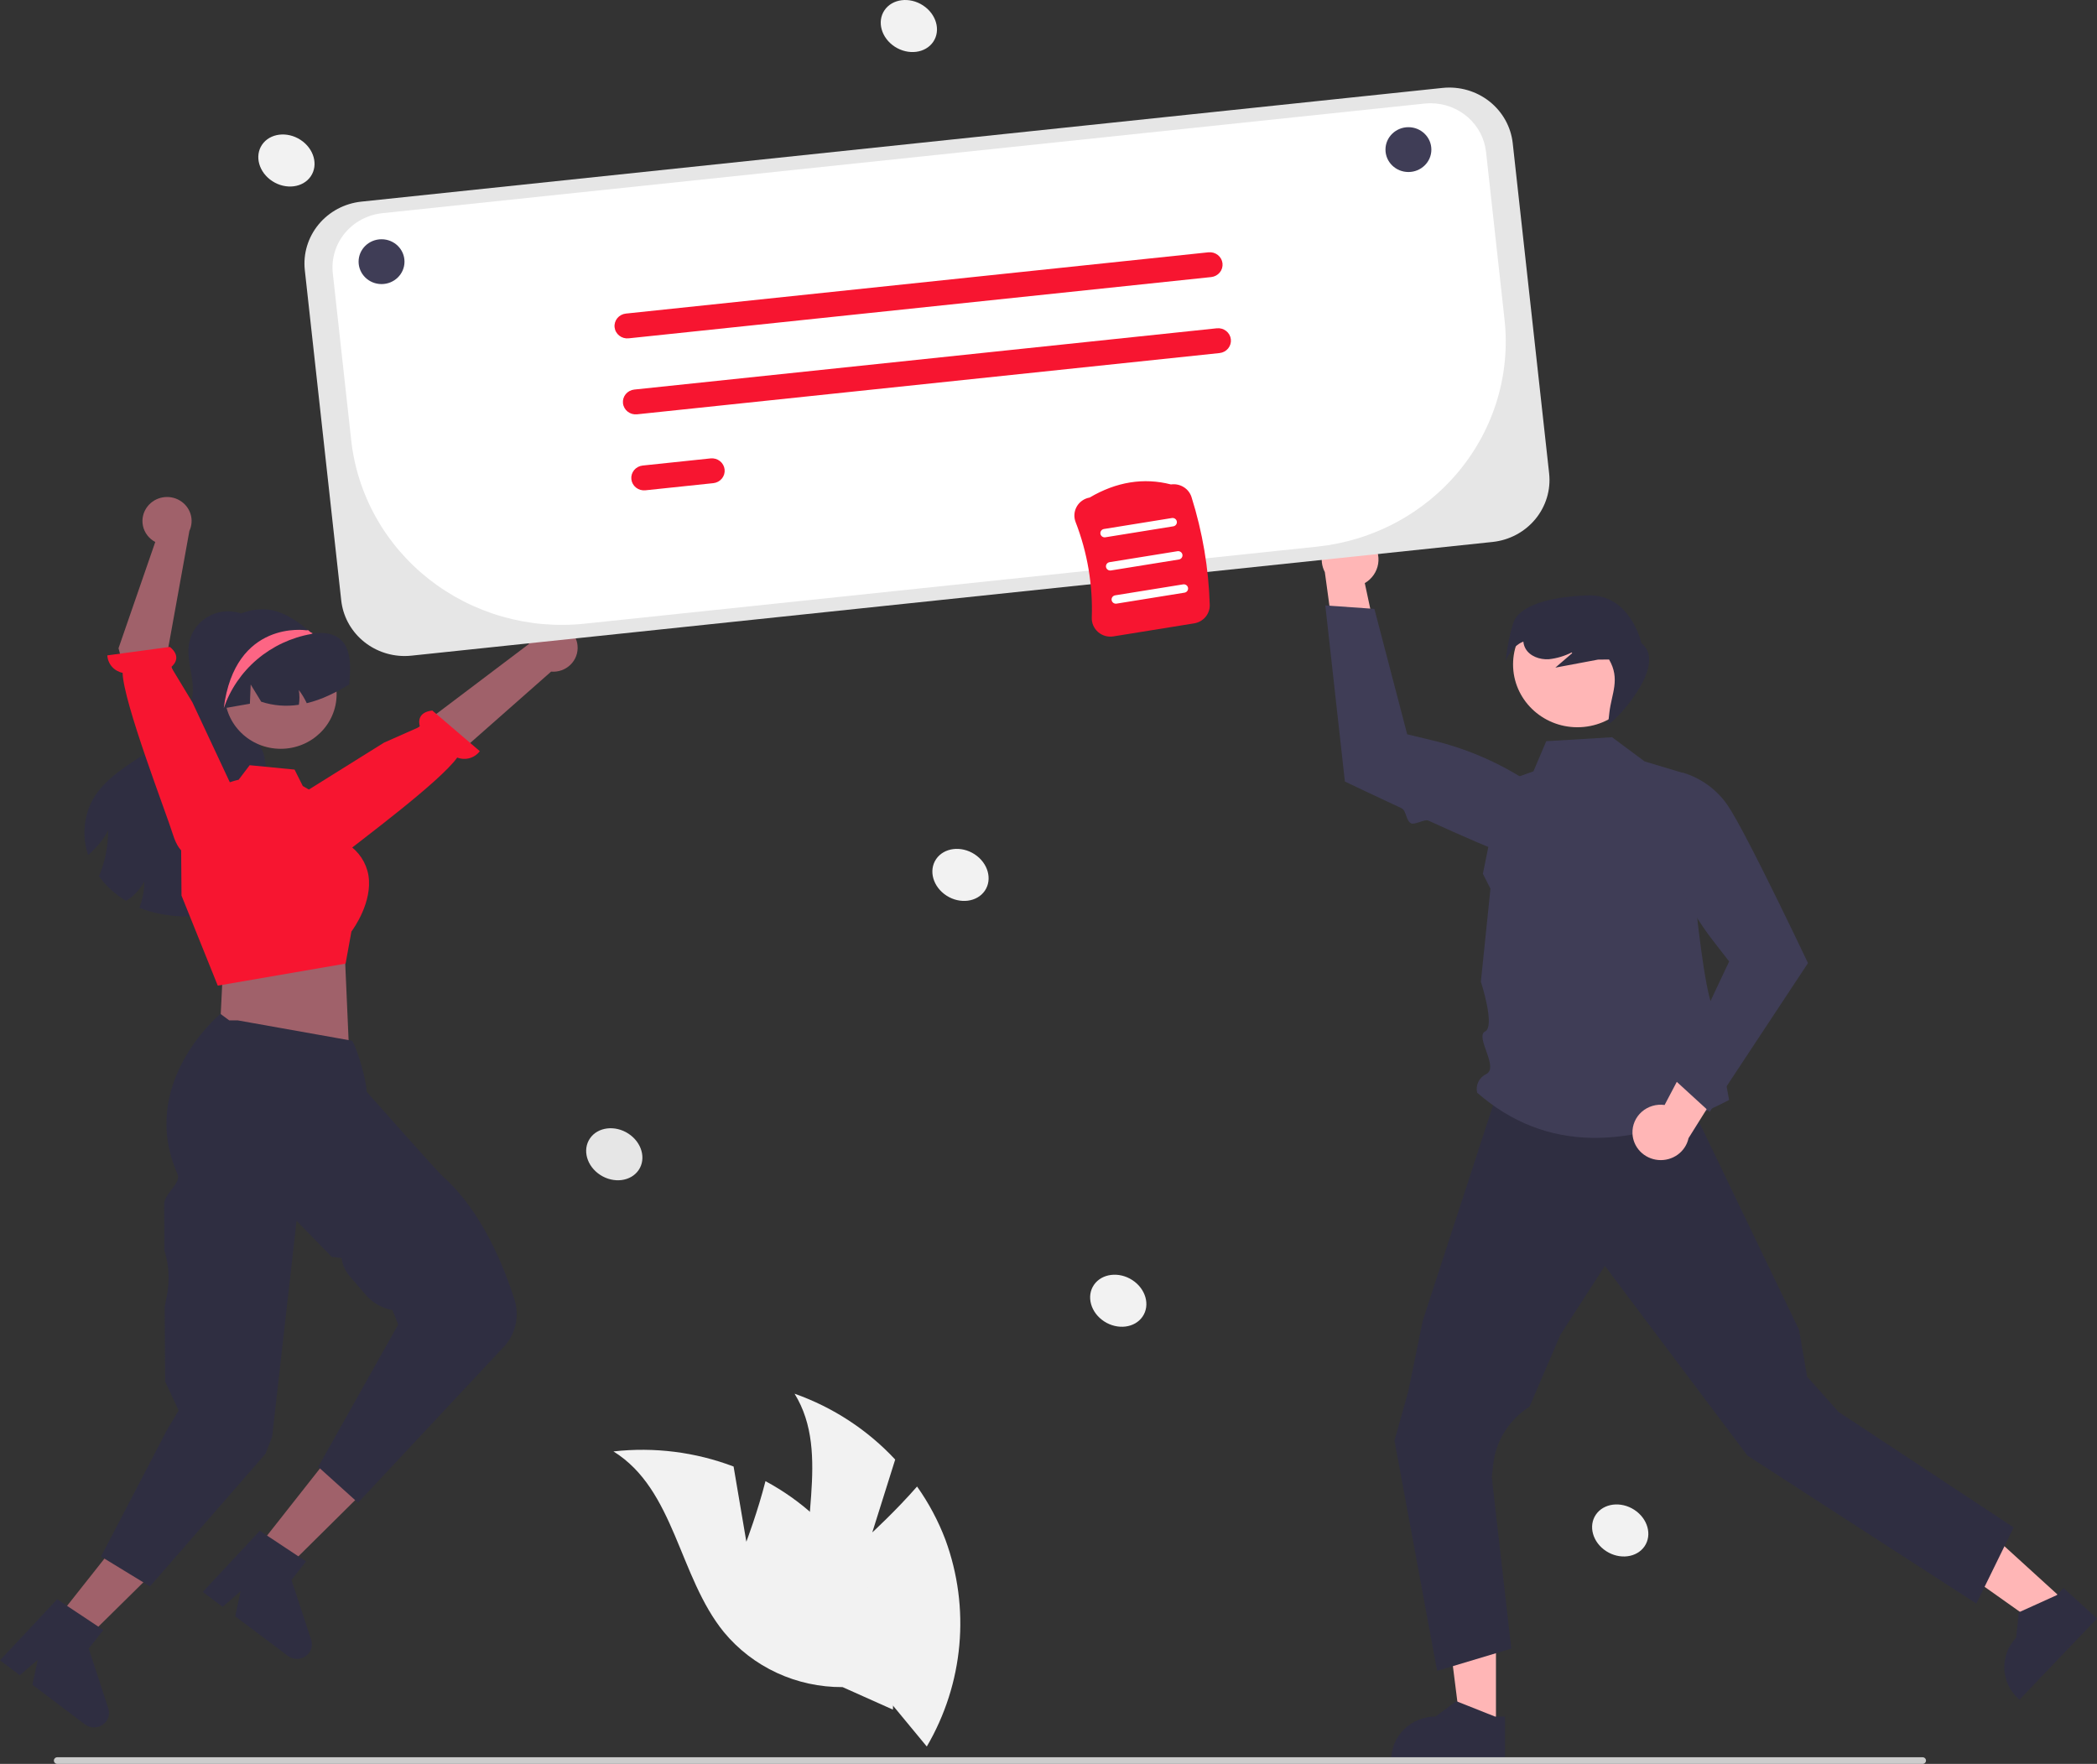 <svg width="277" height="233" viewBox="0 0 277 233" fill="none" xmlns="http://www.w3.org/2000/svg">
<rect x="0" y="0" width="277" height="233" fill="#333333" stroke="none"/>
<g clip-path="url(#clip0_15:38)">
<path d="M115.223 202.42L118.249 192.797C114.609 188.884 110.046 185.898 104.956 184.098C109.929 192.144 105.11 202.641 107.118 211.833C107.767 214.695 109.067 217.378 110.921 219.683C112.776 221.988 115.138 223.855 117.832 225.147L122.423 230.703C124.83 226.596 126.296 222.028 126.722 217.314C127.147 212.6 126.521 207.852 124.887 203.397C123.944 200.907 122.685 198.542 121.138 196.359C118.41 199.492 115.223 202.42 115.223 202.42Z" fill="#F2F2F2"/>
<path d="M98.588 203.65L96.902 193.718C91.857 191.802 86.409 191.117 81.032 191.723C89.157 196.759 89.637 208.253 95.632 215.605C97.519 217.884 99.907 219.72 102.62 220.975C105.332 222.23 108.299 222.872 111.3 222.855L117.947 225.828C118.225 221.104 117.452 216.376 115.681 211.972C113.909 207.567 111.18 203.59 107.683 200.315C105.703 198.496 103.496 196.929 101.114 195.649C100.103 199.641 98.588 203.65 98.588 203.65Z" fill="#F2F2F2"/>
<path d="M197.607 228.234L192.946 228.233L190.729 210.677L197.608 210.678L197.607 228.234Z" fill="#FFB6B6"/>
<path d="M198.795 232.645L183.769 232.645V232.459C183.769 230.944 184.385 229.491 185.482 228.42C186.579 227.349 188.066 226.747 189.618 226.747H189.618L192.363 224.713L197.484 226.747L198.795 226.747L198.795 232.645Z" fill="#2F2E41"/>
<path d="M272.885 211.632L269.708 214.961L255.047 204.575L259.737 199.661L272.885 211.632Z" fill="#FFB6B6"/>
<path d="M277 213.791L266.755 224.526L266.616 224.4C265.481 223.367 264.813 221.936 264.758 220.422C264.704 218.908 265.267 217.435 266.325 216.326L266.325 216.326L266.673 212.978L271.688 210.706L272.583 209.769L277 213.791Z" fill="#2F2E41"/>
<path d="M265.99 201.765L261.064 211.827L230.817 192.267L226.417 186.411L211.989 167.211L206.125 176.3L202.044 185.802C200.714 186.649 199.593 187.774 198.763 189.096C197.932 190.418 197.413 191.903 197.241 193.445L197.055 195.127L199.633 217.769L189.832 220.708L184.203 190.293L186.043 183.702L187.938 174.45L197.476 145.215H223L237.639 175.65L238.709 181.851L242.86 186.504L265.99 201.765Z" fill="#2F2E41"/>
<path d="M212.946 97.383L217.243 100.578L222.425 102.133C222.425 102.133 224.567 131.564 226.497 133.45C228.427 135.335 226.686 135.386 227.074 137.835C227.462 140.284 228.405 145.304 228.405 145.304C215.376 152.04 204.143 152.221 195.121 144.338C195.005 143.851 195.064 143.339 195.287 142.889C195.51 142.438 195.884 142.075 196.347 141.861C198.026 140.991 194.799 136.929 196.171 136.25C197.544 135.571 195.613 129.679 195.613 129.679L196.88 117.387L195.879 115.422L198.321 103.399L202.557 101.888L204.249 97.906L212.946 97.383Z" fill="#3F3D56"/>
<path d="M215.638 149.691C215.619 149.16 215.719 148.631 215.932 148.141C216.144 147.652 216.465 147.213 216.869 146.858C217.274 146.502 217.754 146.238 218.275 146.083C218.796 145.928 219.345 145.886 219.884 145.961L225.94 134.465L229.313 140.32L223.046 150.339C222.857 151.215 222.346 151.993 221.609 152.526C220.872 153.058 219.961 153.308 219.047 153.229C218.134 153.149 217.283 152.745 216.654 152.093C216.026 151.441 215.664 150.586 215.638 149.691H215.638Z" fill="#FFB6B6"/>
<path d="M225.835 146.879L238.823 127.218L238.78 127.128C238.731 127.024 235.79 120.82 232.941 115.138C232.502 114.263 232.065 113.4 231.641 112.574C231.459 112.217 231.278 111.868 231.101 111.526C229.904 109.222 228.858 107.317 228.234 106.412C226.853 104.366 224.798 102.843 222.409 102.096L222.348 102.081L222.291 102.104C221.122 102.586 220.157 103.442 219.553 104.531C218.95 105.621 218.744 106.879 218.971 108.098C220.098 113.978 222.608 119.521 226.304 124.29L228.409 127.001L221.092 142.538L225.835 146.879Z" fill="#3F3D56"/>
<path d="M181.174 71.516C181.532 71.918 181.795 72.39 181.945 72.901C182.096 73.412 182.129 73.95 182.044 74.475C181.959 75 181.757 75.501 181.452 75.942C181.147 76.382 180.747 76.752 180.28 77.026L182.988 89.68L176.593 87.207L175.002 75.57C174.584 74.773 174.479 73.854 174.708 72.987C174.937 72.12 175.484 71.365 176.245 70.865C177.006 70.366 177.928 70.156 178.836 70.276C179.745 70.396 180.576 70.837 181.174 71.516H181.174Z" fill="#FFB6B6"/>
<path d="M175.065 79.973L177.651 103.234L177.743 103.278C177.818 103.314 181.095 104.884 185.117 106.753C185.795 107.068 185.698 108.434 186.407 108.761C186.895 108.986 188.185 108.17 188.679 108.395C193.075 110.403 197.52 112.356 199.292 112.885C201.683 113.625 204.262 113.544 206.6 112.655L206.656 112.63L206.686 112.576C207.283 111.483 207.481 110.224 207.248 109.006C207.014 107.789 206.363 106.685 205.401 105.878C200.735 102.003 195.211 99.241 189.265 97.809L185.882 96.998L181.548 80.428L175.065 79.973Z" fill="#3F3D56"/>
<path d="M208.365 96.065C213.059 96.065 216.864 92.348 216.864 87.764C216.864 83.179 213.059 79.463 208.365 79.463C203.671 79.463 199.866 83.179 199.866 87.764C199.866 92.348 203.671 96.065 208.365 96.065Z" fill="#FFB6B6"/>
<path d="M199.927 82.201C200.626 80.216 204.105 78.838 209.746 78.646C215.386 78.455 216.817 84.947 216.817 84.947C220.582 87.93 212.796 95.918 212.419 95.63L212.589 94.129C212.869 91.644 214.061 89.704 212.545 87.114L211.09 87.13C209.21 87.483 207.331 87.836 205.451 88.189L207.677 86.276L207.614 86.181C206.667 86.662 205.637 86.968 204.576 87.082C203.38 87.15 202.073 86.685 201.5 85.658C201.347 85.375 201.254 85.066 201.225 84.747C199.612 85.377 198.875 87.319 198.875 87.319C198.875 87.319 199.228 84.187 199.927 82.201Z" fill="#2F2E41"/>
<path d="M34.242 82.699C34.127 82.557 34.002 82.421 33.87 82.293C33.902 82.249 33.935 82.202 33.967 82.159L34.242 82.699Z" fill="#2F2E41"/>
<path d="M35.895 116.085C34.505 118.497 31.728 119.843 28.976 120.502C25.885 121.293 22.629 121.232 19.572 120.325C19.184 120.202 18.796 120.06 18.42 119.902C18.601 119.434 18.744 118.952 18.848 118.462C18.989 117.798 19.059 117.122 19.058 116.445C18.752 117.028 18.355 117.562 17.882 118.027C17.517 118.402 17.103 118.727 16.65 118.995C15.244 118.161 14.027 117.057 13.073 115.75C13.134 115.604 13.194 115.458 13.251 115.312C13.544 114.549 13.777 113.765 13.946 112.967C14.176 111.888 14.291 110.789 14.29 109.687C13.791 110.636 13.145 111.505 12.374 112.26C12.143 112.502 11.897 112.73 11.638 112.943C11.238 111.755 11.083 110.5 11.183 109.253C11.283 108.005 11.635 106.79 12.22 105.676C13.821 102.787 16.924 101.07 19.689 99.203C22.457 97.336 25.226 94.81 25.46 91.529C25.617 89.315 24.567 87.097 24.987 84.918C25.164 83.999 25.595 83.145 26.235 82.449C26.874 81.754 27.697 81.242 28.613 80.972C29.529 80.701 30.504 80.681 31.431 80.914C32.358 81.147 33.201 81.624 33.87 82.293C32.302 84.464 30.742 86.71 30.108 89.291C29.461 91.92 29.99 95.003 32.112 96.744C32.84 97.344 33.733 97.77 34.294 98.52C35.042 99.515 35.046 100.841 35.167 102.065C35.41 104.445 36.206 106.734 36.634 109.091C37.067 111.443 37.091 113.997 35.895 116.085Z" fill="#2F2E41"/>
<path d="M7.396 213.972L11.084 216.755L23.832 204.184L18.388 200.076L7.396 213.972Z" fill="#A0616A"/>
<path d="M7.553 211.252L13.652 215.312L11.722 217.752L14.307 225.675C14.434 226.066 14.431 226.487 14.296 226.876C14.162 227.265 13.903 227.602 13.559 227.837C13.214 228.073 12.802 228.195 12.382 228.185C11.961 228.175 11.555 228.035 11.222 227.784L4.281 222.545L4.994 219.229L2.617 221.289L0 219.314L7.553 211.252Z" fill="#2F2E41"/>
<path d="M26.109 89.712C26.108 91.12 26.461 92.506 27.137 93.749C27.813 94.992 28.791 96.054 29.986 96.842C31.18 97.629 32.554 98.119 33.987 98.267C35.42 98.415 36.869 98.217 38.205 97.69C39.542 97.164 40.726 96.325 41.653 95.248C42.58 94.17 43.222 92.887 43.523 91.51C43.824 90.133 43.774 88.706 43.378 87.353C42.982 85.999 42.252 84.761 41.252 83.748L41.209 83.707C41.139 83.635 41.068 83.562 40.994 83.493C40.994 83.493 40.993 83.493 40.993 83.493C40.993 83.493 40.992 83.493 40.992 83.493C40.992 83.492 40.991 83.492 40.991 83.491C40.991 83.491 40.991 83.49 40.991 83.49C40.899 83.407 40.808 83.325 40.713 83.246C39.163 81.918 36.985 80.477 34.763 80.477C29.9 80.477 26.109 84.962 26.109 89.712Z" fill="#2F2E41"/>
<path d="M76.29 85.296C76.332 85.755 76.271 86.217 76.11 86.65C75.95 87.083 75.694 87.476 75.361 87.802C75.028 88.128 74.626 88.379 74.183 88.537C73.74 88.695 73.267 88.756 72.798 88.716L50.997 107.941L47.245 102.154L69.854 85.076C69.975 84.31 70.38 83.613 70.992 83.119C71.603 82.625 72.379 82.367 73.172 82.394C73.966 82.421 74.721 82.732 75.296 83.267C75.87 83.802 76.224 84.524 76.29 85.296V85.296Z" fill="#A0616A"/>
<path d="M41.679 113.744C41.679 113.744 42.491 115.208 45.261 112.948C47.48 111.139 58.107 103.287 60.396 100.069C60.919 100.271 61.496 100.298 62.036 100.145C62.576 99.992 63.049 99.667 63.379 99.223L57.106 93.857C55.229 94.068 55.27 95.3 55.465 95.999L50.733 98.093L38.514 105.72L41.074 112.697L41.679 113.744Z" fill="#F71530"/>
<path d="M29.842 127.225L29.385 129.351L28.997 137.19L46.079 138.107L45.549 126.05L43.893 123.393L29.842 127.225Z" fill="#A0616A"/>
<path d="M37.082 98.912C41.159 98.912 44.464 95.684 44.464 91.702C44.464 87.719 41.159 84.491 37.082 84.491C33.004 84.491 29.699 87.719 29.699 91.702C29.699 95.684 33.004 98.912 37.082 98.912Z" fill="#A0616A"/>
<path d="M23.975 118.298L23.929 112.304C23.928 110.147 24.676 108.054 26.049 106.365C27.423 104.677 29.342 103.493 31.493 103.006L31.521 103L32.98 101.079L38.911 101.658L39.998 103.828L44.296 106.328L45.951 111.523C46.668 111.99 47.28 112.597 47.748 113.304C48.215 114.012 48.529 114.806 48.669 115.638C49.231 119.142 46.718 122.649 46.419 123.051L45.65 127.287L28.898 130.174L28.762 130.19L23.975 118.298Z" fill="#F71530"/>
<path d="M46.115 90.416C45.254 90.949 44.361 91.43 43.44 91.857C42.505 92.296 41.528 92.641 40.522 92.887C40.234 92.271 39.882 91.685 39.471 91.139C39.577 91.786 39.58 92.445 39.48 93.093C37.813 93.355 36.105 93.218 34.505 92.694L33.114 90.416L33.009 92.958C31.857 93.164 30.71 93.357 29.558 93.558C29.489 93.566 29.421 93.582 29.356 93.594C28.64 90.444 29.655 86.974 31.91 84.874C33.03 83.843 34.426 83.143 35.937 82.856C37.449 82.57 39.012 82.708 40.445 83.256C40.627 83.327 40.813 83.406 40.991 83.489C40.991 83.489 40.991 83.49 40.991 83.49C40.992 83.491 40.992 83.491 40.992 83.492C40.992 83.492 40.993 83.492 40.993 83.493C40.994 83.493 40.995 83.493 40.995 83.493C41.1 83.544 41.189 83.666 41.306 83.655C46.35 83.106 46.511 86.927 46.115 90.416Z" fill="#2F2E41"/>
<path d="M33.834 204.674L37.528 207.45L50.25 194.854L44.798 190.757L33.834 204.674Z" fill="#A0616A"/>
<path d="M34.32 202.205L40.428 206.254L38.503 208.697L41.104 216.615C41.233 217.006 41.23 217.427 41.096 217.816C40.963 218.206 40.705 218.543 40.361 218.779C40.017 219.015 39.605 219.138 39.184 219.129C38.764 219.12 38.357 218.98 38.024 218.73L31.072 213.505L31.778 210.187L29.406 212.253L26.784 210.283L34.32 202.205Z" fill="#2F2E41"/>
<path d="M21.846 189.301L21.846 189.254L23.597 186.307L21.809 182.471L21.756 172.616L22.046 171.136C22.435 169.146 22.322 167.094 21.715 165.157L21.683 159.158C21.62 157.655 24.003 156.333 23.447 155.08C18.194 143.239 28.812 134.205 28.884 134.132L29.101 133.912L30.278 134.783L31.399 134.784L46.521 137.476L46.631 137.675C47.225 138.764 48.373 142.52 48.441 144.22C49.195 145.072 57.78 154.775 58.543 155.449C63.7 160.006 66.653 167.549 67.954 171.64C68.277 172.651 68.342 173.724 68.143 174.765C67.945 175.807 67.489 176.785 66.815 177.614L47.292 198.5L42.038 193.764L52.602 174.962L51.84 173.055C50.473 172.808 49.236 172.107 48.34 171.069L46.201 168.589C45.609 167.904 45.232 167.067 45.117 166.177L43.82 166.025L39.174 161.26L35.95 189.774L35.073 192.027L19.81 209.553L13.344 205.605L21.846 189.301Z" fill="#2F2E41"/>
<path d="M19.515 66.863C19.222 67.223 19.014 67.642 18.904 68.09C18.794 68.538 18.787 69.004 18.882 69.455C18.976 69.906 19.171 70.331 19.453 70.701C19.734 71.07 20.095 71.375 20.509 71.594L15.656 85.628L19.619 100.5L26.01 97.678L22.066 86.46L25.017 70.132C25.346 69.427 25.4 68.628 25.167 67.887C24.934 67.146 24.431 66.514 23.753 66.111C23.075 65.708 22.269 65.562 21.488 65.7C20.707 65.839 20.005 66.252 19.515 66.863V66.863Z" fill="#A0616A"/>
<path d="M25.365 112.753C25.365 112.753 23.864 113.541 22.82 110.166C21.985 107.464 16.297 92.795 16.195 88.877C15.644 88.766 15.147 88.478 14.782 88.061C14.417 87.643 14.205 87.118 14.179 86.57L22.439 85.453C23.888 86.637 23.162 87.644 22.605 88.124L25.418 92.778L31.299 105.343L26.46 112.203L25.365 112.753Z" fill="#F71530"/>
<path d="M29.556 93.558C30.404 91.059 31.925 88.83 33.96 87.103C35.994 85.377 38.466 84.216 41.118 83.745C41.128 83.741 41.163 83.727 41.209 83.707C41.237 83.69 41.273 83.672 41.308 83.655C41.202 83.597 41.1 83.545 40.994 83.493C40.994 83.493 40.993 83.493 40.993 83.493C40.993 83.493 40.992 83.493 40.992 83.493C40.992 83.492 40.991 83.492 40.991 83.491C40.991 83.491 40.991 83.49 40.991 83.49C40.899 83.407 40.808 83.325 40.713 83.246L40.445 83.256C40.445 83.256 31.039 81.801 29.556 93.558Z" fill="#FD6584"/>
<path d="M150.93 173.909C151.957 172.401 151.349 170.244 149.573 169.09C147.797 167.936 145.525 168.222 144.498 169.729C143.472 171.236 144.079 173.393 145.855 174.548C147.631 175.702 149.903 175.416 150.93 173.909Z" fill="#F2F2F2"/>
<path d="M130.091 117.658C131.117 116.151 130.51 113.994 128.734 112.84C126.958 111.685 124.686 111.972 123.659 113.479C122.632 114.986 123.24 117.143 125.016 118.297C126.792 119.451 129.064 119.165 130.091 117.658Z" fill="#F2F2F2"/>
<path d="M217.236 204.254C218.263 202.747 217.655 200.59 215.879 199.435C214.103 198.281 211.831 198.567 210.804 200.075C209.778 201.582 210.385 203.739 212.162 204.893C213.938 206.047 216.21 205.761 217.236 204.254Z" fill="#F2F2F2"/>
<path d="M41.051 23.291C42.078 21.784 41.47 19.626 39.694 18.472C37.918 17.318 35.646 17.604 34.619 19.111C33.593 20.618 34.2 22.776 35.976 23.93C37.752 25.084 40.025 24.798 41.051 23.291Z" fill="#F2F2F2"/>
<path d="M123.271 5.528C124.297 4.02 123.69 1.863 121.914 0.709C120.138 -0.445 117.865 -0.159 116.839 1.348C115.812 2.855 116.42 5.013 118.196 6.167C119.972 7.321 122.244 7.035 123.271 5.528Z" fill="#F2F2F2"/>
<path d="M84.359 154.559C85.385 153.052 84.778 150.895 83.001 149.741C81.225 148.587 78.953 148.873 77.927 150.38C76.9 151.887 77.508 154.044 79.284 155.198C81.06 156.353 83.332 156.066 84.359 154.559Z" fill="#E6E6E6"/>
<path d="M253.96 233H7.568C7.448 233 7.334 232.953 7.25 232.871C7.165 232.788 7.118 232.676 7.118 232.559C7.118 232.443 7.165 232.331 7.25 232.248C7.334 232.166 7.448 232.119 7.568 232.119H253.96C254.079 232.119 254.194 232.165 254.279 232.248C254.363 232.33 254.411 232.443 254.411 232.559C254.411 232.676 254.363 232.788 254.279 232.871C254.194 232.954 254.079 233 253.96 233V233Z" fill="#CCCCCC"/>
<path d="M53.427 86.656C51.355 86.65 49.357 85.898 47.816 84.544C46.275 83.191 45.299 81.33 45.075 79.317L40.264 35.684C40.028 33.517 40.681 31.348 42.081 29.651C43.48 27.954 45.511 26.869 47.729 26.634L190.554 11.613C192.772 11.382 194.994 12.02 196.731 13.387C198.468 14.754 199.579 16.738 199.82 18.904L204.631 62.537C204.867 64.704 204.214 66.873 202.814 68.57C201.415 70.267 199.384 71.352 197.166 71.588L197.146 71.403L197.166 71.588L54.341 86.608C54.037 86.64 53.732 86.656 53.427 86.656V86.656Z" fill="#E6E6E6"/>
<path d="M188.981 13.639C188.713 13.639 188.444 13.653 188.178 13.681L50.502 28.16C49.539 28.261 48.606 28.547 47.757 29C46.907 29.453 46.157 30.066 45.55 30.802C44.942 31.539 44.489 32.385 44.217 33.292C43.944 34.2 43.857 35.151 43.961 36.091L46.393 58.152C46.786 61.719 47.894 65.175 49.655 68.323C51.416 71.471 53.794 74.249 56.654 76.5C59.514 78.75 62.8 80.428 66.324 81.438C69.848 82.448 73.541 82.771 77.193 82.387L174.002 72.206C177.642 71.823 181.17 70.743 184.383 69.029C187.597 67.315 190.433 64.999 192.73 62.214C195.027 59.429 196.74 56.229 197.771 52.798C198.802 49.366 199.131 45.77 198.739 42.214L196.297 20.07C196.103 18.306 195.249 16.675 193.899 15.488C192.548 14.301 190.797 13.643 188.981 13.639V13.639Z" fill="white"/>
<path d="M159.988 36.599L83.04 44.691C82.82 44.715 82.597 44.695 82.385 44.635C82.172 44.574 81.974 44.473 81.802 44.337C81.629 44.202 81.486 44.035 81.38 43.845C81.273 43.655 81.207 43.447 81.183 43.232C81.159 43.017 81.179 42.8 81.242 42.592C81.304 42.385 81.407 42.192 81.546 42.023C81.686 41.855 81.857 41.715 82.051 41.612C82.246 41.508 82.459 41.443 82.679 41.421L159.628 33.328C159.848 33.305 160.071 33.324 160.283 33.385C160.495 33.445 160.693 33.546 160.866 33.682C161.038 33.817 161.182 33.985 161.288 34.174C161.394 34.364 161.461 34.572 161.485 34.787C161.508 35.002 161.488 35.219 161.426 35.427C161.364 35.634 161.26 35.828 161.121 35.996C160.982 36.164 160.811 36.304 160.616 36.407C160.422 36.511 160.209 36.576 159.988 36.599V36.599Z" fill="#F71530"/>
<path d="M161.095 46.636L84.146 54.728C83.702 54.775 83.257 54.648 82.909 54.374C82.562 54.1 82.34 53.703 82.292 53.269C82.244 52.836 82.374 52.401 82.655 52.061C82.935 51.722 83.342 51.505 83.786 51.458L160.734 43.365C161.178 43.319 161.623 43.446 161.971 43.72C162.319 43.994 162.541 44.391 162.589 44.825C162.637 45.258 162.506 45.693 162.226 46.032C161.946 46.372 161.539 46.589 161.095 46.636V46.636Z" fill="#F71530"/>
<path d="M94.22 63.822L85.253 64.765C84.809 64.812 84.364 64.685 84.016 64.411C83.668 64.137 83.446 63.74 83.398 63.306C83.35 62.873 83.481 62.438 83.761 62.098C84.041 61.759 84.448 61.542 84.892 61.495L93.859 60.552C94.079 60.529 94.302 60.548 94.514 60.608C94.727 60.669 94.925 60.77 95.097 60.905C95.27 61.041 95.413 61.208 95.519 61.398C95.626 61.588 95.692 61.796 95.716 62.011C95.74 62.226 95.72 62.443 95.658 62.651C95.595 62.858 95.492 63.051 95.353 63.219C95.214 63.388 95.042 63.528 94.848 63.631C94.653 63.734 94.44 63.8 94.22 63.822Z" fill="#F71530"/>
<path d="M50.4 37.525C52.074 37.525 53.431 36.199 53.431 34.564C53.431 32.929 52.074 31.604 50.4 31.604C48.725 31.604 47.368 32.929 47.368 34.564C47.368 36.199 48.725 37.525 50.4 37.525Z" fill="#3F3D56"/>
<path d="M186.043 22.722C187.717 22.722 189.074 21.397 189.074 19.762C189.074 18.127 187.717 16.801 186.043 16.801C184.369 16.801 183.012 18.127 183.012 19.762C183.012 21.397 184.369 22.722 186.043 22.722Z" fill="#3F3D56"/>
<path d="M145.063 83.501C144.785 83.262 144.564 82.965 144.418 82.633C144.271 82.3 144.202 81.94 144.216 81.578C144.368 77.278 143.643 72.991 142.083 68.967C141.951 68.629 141.897 68.266 141.927 67.905C141.956 67.544 142.067 67.194 142.252 66.881C142.43 66.579 142.672 66.319 142.964 66.119C143.255 65.919 143.587 65.784 143.938 65.722C147.461 63.646 151.073 63.063 154.675 63.99C155.256 63.907 155.848 64.028 156.345 64.333C156.843 64.637 157.213 65.105 157.389 65.652C158.847 70.276 159.659 75.072 159.801 79.909C159.814 80.489 159.613 81.055 159.234 81.502C158.855 81.949 158.323 82.247 157.737 82.342L147.078 84.062C146.72 84.121 146.354 84.101 146.006 84.004C145.657 83.906 145.335 83.735 145.063 83.501V83.501Z" fill="#F71530"/>
<path d="M146.01 70.972L154.982 69.524C155.056 69.513 155.126 69.487 155.19 69.448C155.253 69.41 155.309 69.359 155.352 69.3C155.396 69.241 155.427 69.174 155.444 69.103C155.461 69.032 155.464 68.958 155.451 68.886C155.439 68.814 155.413 68.745 155.373 68.683C155.334 68.621 155.282 68.567 155.221 68.525C155.16 68.482 155.091 68.452 155.019 68.436C154.946 68.419 154.87 68.417 154.797 68.429L145.825 69.877C145.676 69.901 145.544 69.982 145.456 70.101C145.369 70.221 145.334 70.37 145.358 70.514C145.383 70.66 145.465 70.789 145.587 70.875C145.71 70.961 145.862 70.996 146.01 70.972Z" fill="white"/>
<path d="M146.751 75.353L155.723 73.906C155.872 73.882 156.005 73.801 156.092 73.681C156.18 73.562 156.216 73.413 156.191 73.267C156.167 73.122 156.084 72.993 155.961 72.907C155.839 72.821 155.687 72.786 155.538 72.81L146.566 74.258C146.492 74.27 146.422 74.296 146.358 74.334C146.294 74.372 146.239 74.423 146.196 74.482C146.152 74.541 146.121 74.609 146.104 74.68C146.087 74.751 146.084 74.824 146.097 74.896C146.109 74.968 146.135 75.037 146.175 75.099C146.214 75.161 146.266 75.215 146.327 75.257C146.388 75.3 146.456 75.33 146.529 75.347C146.602 75.363 146.678 75.365 146.751 75.353V75.353Z" fill="white"/>
<path d="M147.492 79.735L156.464 78.287C156.613 78.263 156.746 78.182 156.834 78.063C156.921 77.943 156.957 77.794 156.932 77.649C156.908 77.504 156.825 77.374 156.703 77.288C156.58 77.202 156.428 77.168 156.279 77.192L147.307 78.639C147.233 78.651 147.163 78.677 147.1 78.716C147.036 78.754 146.981 78.805 146.938 78.864C146.894 78.923 146.863 78.99 146.846 79.061C146.829 79.132 146.827 79.206 146.839 79.278C146.851 79.35 146.878 79.418 146.917 79.48C146.957 79.542 147.008 79.596 147.069 79.638C147.129 79.681 147.198 79.711 147.271 79.728C147.343 79.744 147.419 79.747 147.492 79.735Z" fill="white"/>
</g>
<defs>
<clipPath id="clip0_15:38">
<rect width="277" height="233" fill="white"/>
</clipPath>
</defs>
</svg>
